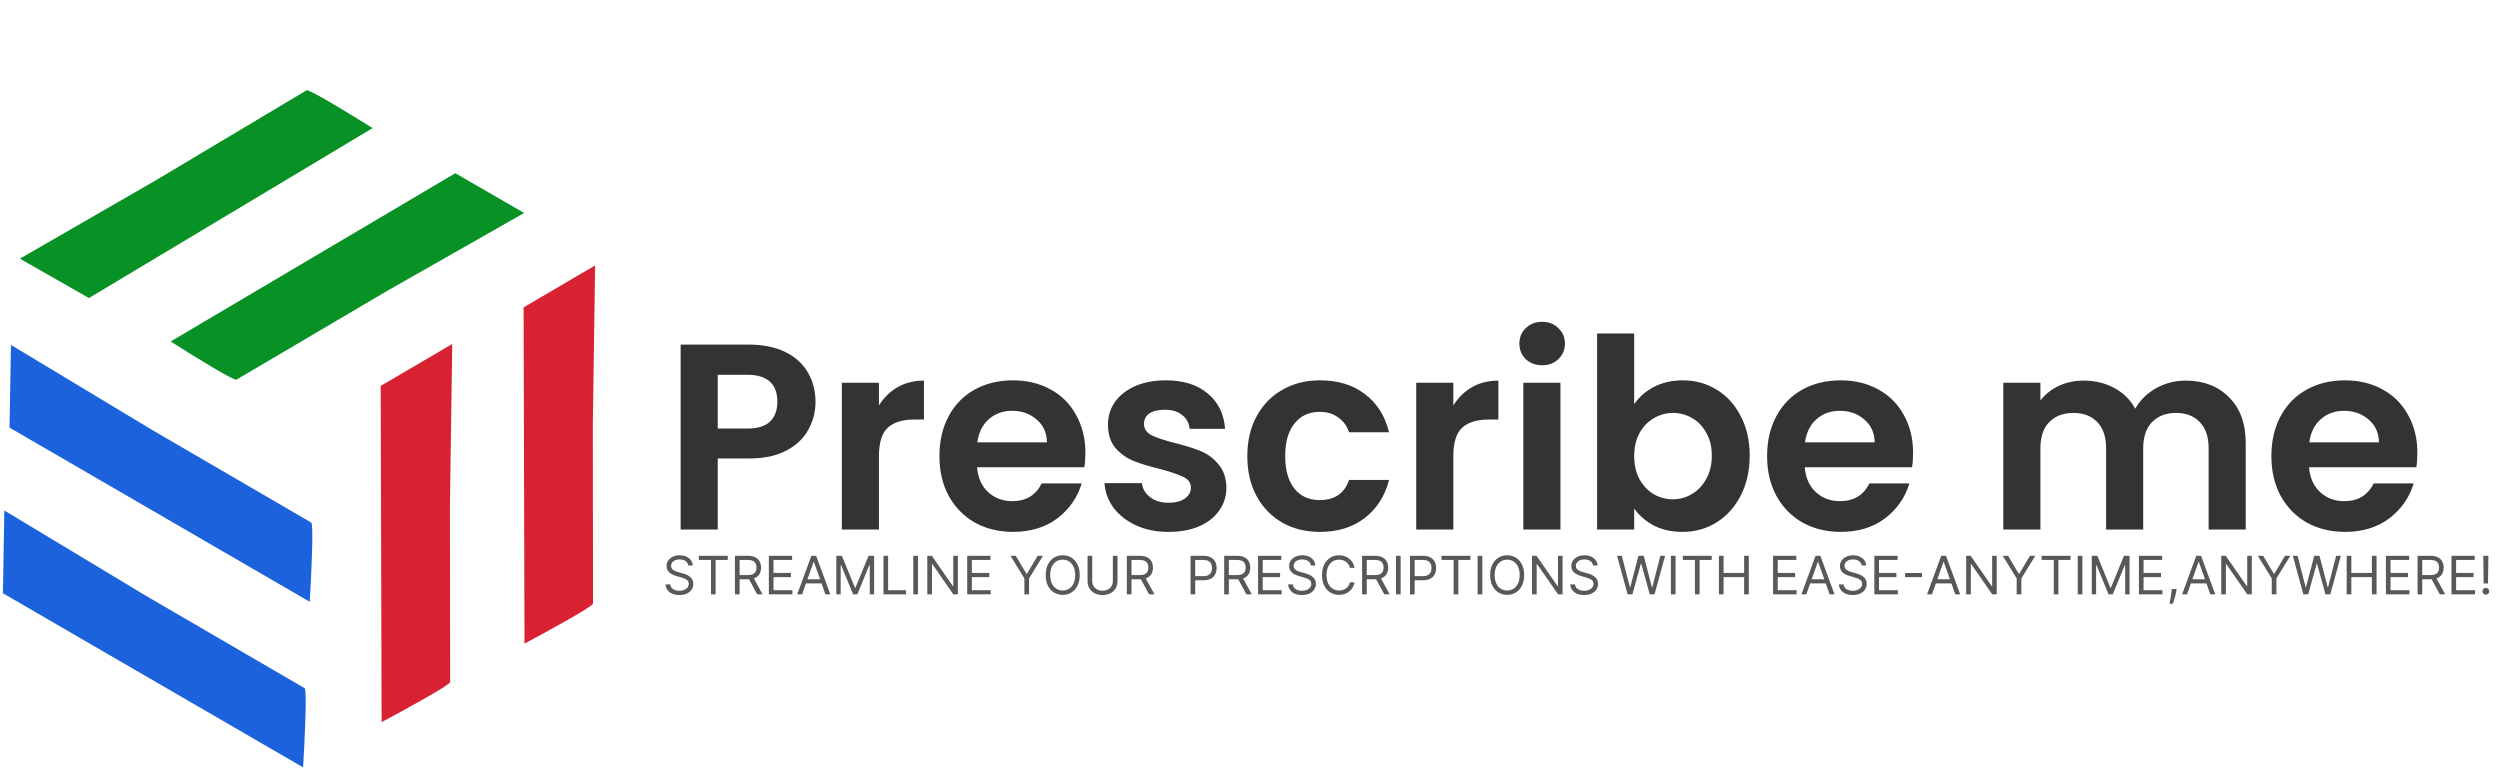 <svg width="213" height="66" viewBox="0 0 213 66" fill="none" xmlns="http://www.w3.org/2000/svg">
<path d="M4.144 23.437L7.576 25.393L31.746 10.915C29.913 9.762 26.219 7.505 26.108 7.701L13.306 15.343L1.693 22.039L4.144 23.437Z" fill="#089226"/>
<path d="M42.213 16.734L38.793 14.757L14.538 29.093C16.364 30.256 20.044 32.535 20.157 32.34L33.004 24.773L44.656 18.146L42.213 16.734Z" fill="#089226"/>
<path d="M35.991 30.795L32.436 32.88L32.512 61.525C34.507 60.465 38.468 58.296 38.352 58.1L38.336 42.94L38.531 29.305L35.991 30.795Z" fill="#D92231"/>
<path d="M48.166 24.103L44.611 26.188L44.686 54.834C46.681 53.774 50.642 51.605 50.527 51.409L50.51 36.249L50.705 22.614L48.166 24.103Z" fill="#D92231"/>
<path d="M0.883 32.323L0.812 36.435L26.389 51.272C26.526 49.022 26.742 44.52 26.505 44.516L12.982 36.645L0.933 29.386L0.883 32.323Z" fill="#1C62DD"/>
<path d="M0.318 46.432L0.248 50.544L25.824 65.38C25.962 63.13 26.178 58.629 25.941 58.625L12.418 50.753L0.369 43.494L0.318 46.432Z" fill="#1C62DD"/>
<path d="M69.481 34.234C69.481 35.076 69.278 35.867 68.871 36.604C68.48 37.341 67.856 37.936 66.998 38.387C66.155 38.839 65.087 39.064 63.792 39.064H61.151V45.114H57.991V29.358H63.792C65.011 29.358 66.05 29.569 66.907 29.99C67.765 30.411 68.405 30.991 68.826 31.728C69.263 32.465 69.481 33.301 69.481 34.234ZM63.657 36.514C64.53 36.514 65.177 36.318 65.598 35.927C66.019 35.52 66.23 34.956 66.23 34.234C66.23 32.699 65.372 31.931 63.657 31.931H61.151V36.514H63.657ZM74.885 34.55C75.291 33.888 75.818 33.368 76.465 32.992C77.127 32.616 77.879 32.428 78.722 32.428V35.746H77.887C76.894 35.746 76.141 35.979 75.63 36.446C75.133 36.912 74.885 37.725 74.885 38.884V45.114H71.725V32.608H74.885V34.55ZM92.476 38.59C92.476 39.042 92.446 39.448 92.386 39.809H83.244C83.319 40.712 83.635 41.419 84.192 41.931C84.749 42.443 85.433 42.699 86.246 42.699C87.42 42.699 88.255 42.194 88.751 41.186H92.16C91.799 42.39 91.107 43.383 90.083 44.166C89.06 44.933 87.803 45.317 86.314 45.317C85.11 45.317 84.026 45.054 83.063 44.527C82.115 43.985 81.37 43.225 80.828 42.247C80.302 41.269 80.038 40.14 80.038 38.861C80.038 37.567 80.302 36.431 80.828 35.453C81.355 34.474 82.092 33.722 83.04 33.195C83.989 32.669 85.08 32.405 86.314 32.405C87.502 32.405 88.563 32.661 89.496 33.173C90.445 33.684 91.174 34.414 91.686 35.362C92.213 36.295 92.476 37.371 92.476 38.59ZM89.203 37.687C89.188 36.875 88.894 36.228 88.323 35.746C87.751 35.249 87.051 35.001 86.223 35.001C85.441 35.001 84.779 35.242 84.237 35.724C83.71 36.19 83.387 36.845 83.266 37.687H89.203ZM99.568 45.317C98.545 45.317 97.627 45.137 96.814 44.775C96.002 44.399 95.355 43.895 94.873 43.263C94.407 42.631 94.151 41.931 94.106 41.164H97.288C97.349 41.645 97.582 42.044 97.988 42.36C98.41 42.676 98.929 42.834 99.546 42.834C100.148 42.834 100.614 42.714 100.945 42.473C101.292 42.232 101.465 41.924 101.465 41.547C101.465 41.141 101.254 40.84 100.833 40.645C100.426 40.434 99.772 40.208 98.869 39.967C97.936 39.742 97.168 39.508 96.566 39.267C95.979 39.027 95.468 38.658 95.031 38.161C94.61 37.665 94.399 36.995 94.399 36.152C94.399 35.46 94.595 34.828 94.986 34.256C95.392 33.684 95.964 33.233 96.702 32.902C97.454 32.571 98.334 32.405 99.343 32.405C100.833 32.405 102.021 32.781 102.909 33.534C103.797 34.271 104.286 35.272 104.377 36.536H101.352C101.307 36.039 101.096 35.648 100.72 35.362C100.358 35.061 99.869 34.911 99.252 34.911C98.68 34.911 98.237 35.016 97.921 35.227C97.62 35.438 97.469 35.731 97.469 36.107C97.469 36.529 97.68 36.852 98.101 37.078C98.522 37.289 99.177 37.507 100.065 37.733C100.968 37.958 101.713 38.191 102.3 38.432C102.887 38.673 103.391 39.049 103.812 39.561C104.249 40.058 104.474 40.72 104.489 41.547C104.489 42.27 104.286 42.917 103.88 43.489C103.489 44.061 102.917 44.512 102.164 44.843C101.427 45.159 100.562 45.317 99.568 45.317ZM106.271 38.861C106.271 37.567 106.534 36.438 107.061 35.475C107.588 34.497 108.318 33.745 109.251 33.218C110.184 32.676 111.252 32.405 112.456 32.405C114.006 32.405 115.285 32.797 116.294 33.579C117.317 34.346 118.002 35.43 118.348 36.83H114.939C114.759 36.288 114.45 35.867 114.014 35.566C113.592 35.249 113.066 35.091 112.433 35.091C111.531 35.091 110.816 35.422 110.289 36.085C109.762 36.732 109.499 37.657 109.499 38.861C109.499 40.05 109.762 40.976 110.289 41.638C110.816 42.285 111.531 42.608 112.433 42.608C113.713 42.608 114.548 42.036 114.939 40.893H118.348C118.002 42.247 117.317 43.323 116.294 44.121C115.27 44.918 113.991 45.317 112.456 45.317C111.252 45.317 110.184 45.054 109.251 44.527C108.318 43.985 107.588 43.233 107.061 42.27C106.534 41.292 106.271 40.155 106.271 38.861ZM123.823 34.55C124.229 33.888 124.756 33.368 125.403 32.992C126.065 32.616 126.818 32.428 127.661 32.428V35.746H126.825C125.832 35.746 125.08 35.979 124.568 36.446C124.071 36.912 123.823 37.725 123.823 38.884V45.114H120.663V32.608H123.823V34.55ZM131.392 31.119C130.835 31.119 130.369 30.945 129.992 30.599C129.631 30.238 129.451 29.794 129.451 29.267C129.451 28.741 129.631 28.304 129.992 27.958C130.369 27.597 130.835 27.416 131.392 27.416C131.949 27.416 132.408 27.597 132.769 27.958C133.145 28.304 133.333 28.741 133.333 29.267C133.333 29.794 133.145 30.238 132.769 30.599C132.408 30.945 131.949 31.119 131.392 31.119ZM132.949 32.608V45.114H129.789V32.608H132.949ZM139.232 34.437C139.638 33.835 140.195 33.346 140.903 32.969C141.625 32.593 142.445 32.405 143.363 32.405C144.431 32.405 145.395 32.669 146.252 33.195C147.125 33.722 147.81 34.474 148.307 35.453C148.818 36.416 149.074 37.537 149.074 38.816C149.074 40.095 148.818 41.231 148.307 42.225C147.81 43.203 147.125 43.963 146.252 44.505C145.395 45.046 144.431 45.317 143.363 45.317C142.43 45.317 141.61 45.137 140.903 44.775C140.21 44.399 139.653 43.918 139.232 43.331V45.114H136.072V28.41H139.232V34.437ZM145.846 38.816C145.846 38.064 145.688 37.416 145.372 36.875C145.071 36.318 144.665 35.897 144.153 35.611C143.656 35.325 143.115 35.182 142.528 35.182C141.956 35.182 141.414 35.332 140.903 35.633C140.406 35.919 140 36.34 139.684 36.897C139.383 37.454 139.232 38.109 139.232 38.861C139.232 39.614 139.383 40.268 139.684 40.825C140 41.382 140.406 41.811 140.903 42.112C141.414 42.398 141.956 42.541 142.528 42.541C143.115 42.541 143.656 42.39 144.153 42.089C144.665 41.788 145.071 41.359 145.372 40.803C145.688 40.246 145.846 39.584 145.846 38.816ZM162.996 38.59C162.996 39.042 162.966 39.448 162.906 39.809H153.763C153.839 40.712 154.155 41.419 154.711 41.931C155.268 42.443 155.953 42.699 156.766 42.699C157.939 42.699 158.775 42.194 159.271 41.186H162.68C162.319 42.39 161.626 43.383 160.603 44.166C159.58 44.933 158.323 45.317 156.833 45.317C155.629 45.317 154.546 45.054 153.583 44.527C152.635 43.985 151.89 43.225 151.348 42.247C150.821 41.269 150.558 40.14 150.558 38.861C150.558 37.567 150.821 36.431 151.348 35.453C151.875 34.474 152.612 33.722 153.56 33.195C154.508 32.669 155.599 32.405 156.833 32.405C158.022 32.405 159.083 32.661 160.016 33.173C160.964 33.684 161.694 34.414 162.206 35.362C162.733 36.295 162.996 37.371 162.996 38.59ZM159.723 37.687C159.708 36.875 159.414 36.228 158.842 35.746C158.27 35.249 157.571 35.001 156.743 35.001C155.96 35.001 155.298 35.242 154.757 35.724C154.23 36.19 153.906 36.845 153.786 37.687H159.723ZM186.212 32.428C187.747 32.428 188.981 32.902 189.914 33.85C190.862 34.783 191.336 36.092 191.336 37.778V45.114H188.176V38.207C188.176 37.228 187.927 36.483 187.431 35.972C186.934 35.445 186.257 35.182 185.399 35.182C184.541 35.182 183.857 35.445 183.345 35.972C182.848 36.483 182.6 37.228 182.6 38.207V45.114H179.44V38.207C179.44 37.228 179.192 36.483 178.695 35.972C178.198 35.445 177.521 35.182 176.663 35.182C175.79 35.182 175.098 35.445 174.587 35.972C174.09 36.483 173.842 37.228 173.842 38.207V45.114H170.681V32.608H173.842V34.121C174.248 33.594 174.767 33.18 175.399 32.879C176.046 32.578 176.754 32.428 177.521 32.428C178.499 32.428 179.372 32.639 180.14 33.06C180.907 33.466 181.502 34.053 181.923 34.821C182.329 34.098 182.916 33.519 183.684 33.082C184.466 32.646 185.309 32.428 186.212 32.428ZM205.96 38.59C205.96 39.042 205.93 39.448 205.87 39.809H196.728C196.803 40.712 197.119 41.419 197.676 41.931C198.233 42.443 198.917 42.699 199.73 42.699C200.904 42.699 201.739 42.194 202.236 41.186H205.644C205.283 42.39 204.591 43.383 203.567 44.166C202.544 44.933 201.288 45.317 199.798 45.317C198.594 45.317 197.51 45.054 196.547 44.527C195.599 43.985 194.854 43.225 194.312 42.247C193.786 41.269 193.522 40.14 193.522 38.861C193.522 37.567 193.786 36.431 194.312 35.453C194.839 34.474 195.576 33.722 196.525 33.195C197.473 32.669 198.564 32.405 199.798 32.405C200.987 32.405 202.047 32.661 202.981 33.173C203.929 33.684 204.658 34.414 205.17 35.362C205.697 36.295 205.96 37.371 205.96 38.59ZM202.687 37.687C202.672 36.875 202.379 36.228 201.807 35.746C201.235 35.249 200.535 35.001 199.707 35.001C198.925 35.001 198.263 35.242 197.721 35.724C197.194 36.19 196.871 36.845 196.75 37.687H202.687Z" fill="#333333"/>
<path d="M58.638 48.175C58.619 48.013 58.541 47.887 58.404 47.797C58.267 47.707 58.099 47.662 57.901 47.662C57.755 47.662 57.628 47.686 57.519 47.733C57.411 47.78 57.327 47.844 57.266 47.927C57.206 48.009 57.176 48.102 57.176 48.207C57.176 48.295 57.197 48.37 57.239 48.433C57.281 48.495 57.336 48.547 57.402 48.589C57.468 48.629 57.538 48.663 57.611 48.69C57.683 48.715 57.75 48.736 57.811 48.752L58.144 48.842C58.23 48.864 58.325 48.895 58.43 48.935C58.536 48.975 58.637 49.029 58.733 49.097C58.83 49.164 58.91 49.251 58.973 49.357C59.036 49.462 59.068 49.592 59.068 49.746C59.068 49.924 59.021 50.084 58.928 50.227C58.837 50.37 58.702 50.484 58.524 50.569C58.348 50.653 58.134 50.695 57.882 50.695C57.646 50.695 57.443 50.657 57.271 50.582C57.1 50.506 56.965 50.4 56.867 50.264C56.769 50.128 56.714 49.971 56.702 49.791H57.112C57.123 49.915 57.164 50.018 57.237 50.099C57.311 50.179 57.404 50.239 57.516 50.279C57.629 50.317 57.751 50.336 57.882 50.336C58.033 50.336 58.17 50.312 58.29 50.263C58.411 50.212 58.507 50.143 58.577 50.054C58.648 49.964 58.683 49.86 58.683 49.74C58.683 49.631 58.653 49.542 58.592 49.474C58.531 49.405 58.451 49.35 58.351 49.307C58.252 49.264 58.144 49.227 58.029 49.195L57.625 49.079C57.368 49.006 57.165 48.9 57.016 48.764C56.866 48.627 56.791 48.448 56.791 48.226C56.791 48.043 56.841 47.882 56.94 47.745C57.041 47.608 57.176 47.501 57.344 47.425C57.514 47.348 57.704 47.309 57.914 47.309C58.125 47.309 58.313 47.347 58.478 47.423C58.642 47.498 58.773 47.601 58.869 47.731C58.966 47.861 59.018 48.01 59.023 48.175H58.638ZM59.542 47.707V47.354H62.005V47.707H60.972V50.638H60.575V47.707H59.542ZM62.618 50.638V47.354H63.728C63.984 47.354 64.195 47.398 64.359 47.486C64.524 47.572 64.646 47.691 64.725 47.843C64.804 47.995 64.844 48.168 64.844 48.361C64.844 48.555 64.804 48.726 64.725 48.876C64.646 49.025 64.525 49.143 64.361 49.228C64.197 49.313 63.988 49.355 63.734 49.355H62.836V48.996H63.721C63.897 48.996 64.038 48.97 64.144 48.919C64.252 48.868 64.331 48.795 64.379 48.701C64.428 48.606 64.452 48.493 64.452 48.361C64.452 48.23 64.428 48.115 64.379 48.016C64.329 47.918 64.251 47.842 64.143 47.789C64.035 47.734 63.892 47.707 63.715 47.707H63.016V50.638H62.618ZM64.164 49.163L64.972 50.638H64.51L63.715 49.163H64.164ZM65.506 50.638V47.354H67.488V47.707H65.904V48.816H67.385V49.169H65.904V50.285H67.513V50.638H65.506ZM68.339 50.638H67.922L69.128 47.354H69.538L70.744 50.638H70.327L69.346 47.874H69.32L68.339 50.638ZM68.493 49.355H70.173V49.708H68.493V49.355ZM71.255 47.354H71.73L72.846 50.08H72.884L74 47.354H74.475V50.638H74.103V48.143H74.07L73.044 50.638H72.685L71.659 48.143H71.627V50.638H71.255V47.354ZM75.272 50.638V47.354H75.669V50.285H77.195V50.638H75.272ZM78.209 47.354V50.638H77.811V47.354H78.209ZM81.61 47.354V50.638H81.225L79.436 48.06H79.404V50.638H79.006V47.354H79.391L81.186 49.939H81.218V47.354H81.61ZM82.405 50.638V47.354H84.387V47.707H82.803V48.816H84.284V49.169H82.803V50.285H84.412V50.638H82.405ZM86.091 47.354H86.546L87.457 48.887H87.495L88.406 47.354H88.861L87.675 49.285V50.638H87.277V49.285L86.091 47.354ZM91.992 48.996C91.992 49.342 91.929 49.642 91.804 49.894C91.679 50.146 91.507 50.341 91.289 50.477C91.071 50.614 90.822 50.683 90.542 50.683C90.262 50.683 90.013 50.614 89.795 50.477C89.577 50.341 89.406 50.146 89.281 49.894C89.156 49.642 89.093 49.342 89.093 48.996C89.093 48.65 89.156 48.35 89.281 48.098C89.406 47.846 89.577 47.651 89.795 47.515C90.013 47.378 90.262 47.309 90.542 47.309C90.822 47.309 91.071 47.378 91.289 47.515C91.507 47.651 91.679 47.846 91.804 48.098C91.929 48.35 91.992 48.65 91.992 48.996ZM91.607 48.996C91.607 48.712 91.559 48.472 91.464 48.276C91.37 48.081 91.242 47.932 91.081 47.832C90.921 47.732 90.741 47.681 90.542 47.681C90.344 47.681 90.163 47.732 90.002 47.832C89.842 47.932 89.714 48.081 89.619 48.276C89.525 48.472 89.478 48.712 89.478 48.996C89.478 49.28 89.525 49.52 89.619 49.716C89.714 49.911 89.842 50.059 90.002 50.16C90.163 50.26 90.344 50.311 90.542 50.311C90.741 50.311 90.921 50.26 91.081 50.16C91.242 50.059 91.37 49.911 91.464 49.716C91.559 49.52 91.607 49.28 91.607 48.996ZM94.815 47.354H95.213V49.528C95.213 49.753 95.16 49.953 95.054 50.13C94.949 50.305 94.801 50.443 94.61 50.545C94.418 50.645 94.194 50.695 93.936 50.695C93.679 50.695 93.454 50.645 93.263 50.545C93.072 50.443 92.923 50.305 92.817 50.13C92.713 49.953 92.66 49.753 92.66 49.528V47.354H93.058V49.496C93.058 49.657 93.093 49.799 93.164 49.924C93.234 50.048 93.335 50.146 93.465 50.218C93.597 50.288 93.754 50.324 93.936 50.324C94.119 50.324 94.276 50.288 94.408 50.218C94.539 50.146 94.64 50.048 94.709 49.924C94.78 49.799 94.815 49.657 94.815 49.496V47.354ZM96.007 50.638V47.354H97.116C97.373 47.354 97.583 47.398 97.748 47.486C97.912 47.572 98.034 47.691 98.113 47.843C98.192 47.995 98.232 48.168 98.232 48.361C98.232 48.555 98.192 48.726 98.113 48.876C98.034 49.025 97.913 49.143 97.749 49.228C97.586 49.313 97.377 49.355 97.122 49.355H96.225V48.996H97.109C97.285 48.996 97.426 48.97 97.533 48.919C97.641 48.868 97.719 48.795 97.767 48.701C97.816 48.606 97.841 48.493 97.841 48.361C97.841 48.23 97.816 48.115 97.767 48.016C97.718 47.918 97.639 47.842 97.531 47.789C97.423 47.734 97.281 47.707 97.103 47.707H96.404V50.638H96.007ZM97.552 49.163L98.36 50.638H97.898L97.103 49.163H97.552ZM101.434 50.638V47.354H102.543C102.801 47.354 103.011 47.401 103.175 47.494C103.34 47.586 103.461 47.71 103.54 47.867C103.62 48.024 103.659 48.2 103.659 48.393C103.659 48.587 103.62 48.763 103.54 48.921C103.462 49.079 103.342 49.205 103.178 49.299C103.015 49.392 102.805 49.438 102.55 49.438H101.754V49.086H102.537C102.713 49.086 102.855 49.055 102.962 48.994C103.069 48.934 103.146 48.851 103.194 48.748C103.243 48.643 103.268 48.525 103.268 48.393C103.268 48.262 103.243 48.144 103.194 48.041C103.146 47.937 103.068 47.856 102.96 47.797C102.852 47.737 102.709 47.707 102.53 47.707H101.831V50.638H101.434ZM104.3 50.638V47.354H105.409C105.666 47.354 105.876 47.398 106.041 47.486C106.205 47.572 106.327 47.691 106.406 47.843C106.485 47.995 106.525 48.168 106.525 48.361C106.525 48.555 106.485 48.726 106.406 48.876C106.327 49.025 106.206 49.143 106.042 49.228C105.879 49.313 105.67 49.355 105.415 49.355H104.518V48.996H105.403C105.578 48.996 105.719 48.97 105.826 48.919C105.934 48.868 106.012 48.795 106.06 48.701C106.109 48.606 106.134 48.493 106.134 48.361C106.134 48.23 106.109 48.115 106.06 48.016C106.011 47.918 105.932 47.842 105.824 47.789C105.716 47.734 105.574 47.707 105.396 47.707H104.697V50.638H104.3ZM105.845 49.163L106.653 50.638H106.191L105.396 49.163H105.845ZM107.187 50.638V47.354H109.169V47.707H107.585V48.816H109.066V49.169H107.585V50.285H109.195V50.638H107.187ZM111.681 48.175C111.662 48.013 111.584 47.887 111.447 47.797C111.31 47.707 111.143 47.662 110.944 47.662C110.798 47.662 110.671 47.686 110.562 47.733C110.454 47.78 110.37 47.844 110.309 47.927C110.249 48.009 110.219 48.102 110.219 48.207C110.219 48.295 110.24 48.37 110.282 48.433C110.324 48.495 110.379 48.547 110.445 48.589C110.511 48.629 110.581 48.663 110.654 48.69C110.726 48.715 110.793 48.736 110.854 48.752L111.187 48.842C111.273 48.864 111.368 48.895 111.473 48.935C111.579 48.975 111.68 49.029 111.776 49.097C111.873 49.164 111.953 49.251 112.016 49.357C112.079 49.462 112.111 49.592 112.111 49.746C112.111 49.924 112.064 50.084 111.971 50.227C111.879 50.37 111.745 50.484 111.567 50.569C111.391 50.653 111.177 50.695 110.925 50.695C110.689 50.695 110.486 50.657 110.314 50.582C110.143 50.506 110.008 50.4 109.91 50.264C109.812 50.128 109.757 49.971 109.745 49.791H110.155C110.166 49.915 110.207 50.018 110.28 50.099C110.354 50.179 110.447 50.239 110.559 50.279C110.672 50.317 110.794 50.336 110.925 50.336C111.076 50.336 111.213 50.312 111.333 50.263C111.454 50.212 111.55 50.143 111.62 50.054C111.691 49.964 111.726 49.86 111.726 49.74C111.726 49.631 111.696 49.542 111.635 49.474C111.574 49.405 111.494 49.35 111.394 49.307C111.295 49.264 111.187 49.227 111.072 49.195L110.668 49.079C110.411 49.006 110.208 48.9 110.059 48.764C109.909 48.627 109.834 48.448 109.834 48.226C109.834 48.043 109.884 47.882 109.983 47.745C110.084 47.608 110.219 47.501 110.387 47.425C110.557 47.348 110.747 47.309 110.957 47.309C111.168 47.309 111.356 47.347 111.521 47.423C111.686 47.498 111.816 47.601 111.912 47.731C112.009 47.861 112.061 48.01 112.066 48.175H111.681ZM115.407 48.38H115.009C114.986 48.266 114.944 48.166 114.886 48.079C114.828 47.992 114.757 47.92 114.674 47.861C114.592 47.801 114.5 47.756 114.4 47.726C114.299 47.696 114.195 47.681 114.086 47.681C113.887 47.681 113.707 47.732 113.545 47.832C113.385 47.932 113.257 48.081 113.162 48.276C113.068 48.472 113.021 48.712 113.021 48.996C113.021 49.28 113.068 49.52 113.162 49.716C113.257 49.911 113.385 50.059 113.545 50.16C113.707 50.26 113.887 50.311 114.086 50.311C114.195 50.311 114.299 50.296 114.4 50.266C114.5 50.236 114.592 50.191 114.674 50.133C114.757 50.073 114.828 50 114.886 49.913C114.944 49.825 114.986 49.725 115.009 49.612H115.407C115.377 49.779 115.322 49.93 115.243 50.062C115.164 50.195 115.066 50.307 114.948 50.4C114.831 50.492 114.699 50.562 114.552 50.61C114.407 50.658 114.251 50.683 114.086 50.683C113.806 50.683 113.557 50.614 113.339 50.477C113.121 50.341 112.949 50.146 112.824 49.894C112.699 49.642 112.636 49.342 112.636 48.996C112.636 48.65 112.699 48.35 112.824 48.098C112.949 47.846 113.121 47.651 113.339 47.515C113.557 47.378 113.806 47.309 114.086 47.309C114.251 47.309 114.407 47.334 114.552 47.382C114.699 47.43 114.831 47.5 114.948 47.593C115.066 47.685 115.164 47.797 115.243 47.93C115.322 48.061 115.377 48.212 115.407 48.38ZM116.049 50.638V47.354H117.159C117.415 47.354 117.626 47.398 117.79 47.486C117.955 47.572 118.077 47.691 118.156 47.843C118.235 47.995 118.274 48.168 118.274 48.361C118.274 48.555 118.235 48.726 118.156 48.876C118.077 49.025 117.955 49.143 117.792 49.228C117.628 49.313 117.419 49.355 117.165 49.355H116.267V48.996H117.152C117.328 48.996 117.469 48.97 117.575 48.919C117.683 48.868 117.761 48.795 117.81 48.701C117.859 48.606 117.883 48.493 117.883 48.361C117.883 48.23 117.859 48.115 117.81 48.016C117.76 47.918 117.682 47.842 117.574 47.789C117.466 47.734 117.323 47.707 117.146 47.707H116.447V50.638H116.049ZM117.595 49.163L118.403 50.638H117.941L117.146 49.163H117.595ZM119.335 47.354V50.638H118.937V47.354H119.335ZM120.132 50.638V47.354H121.241C121.499 47.354 121.709 47.401 121.873 47.494C122.038 47.586 122.159 47.71 122.238 47.867C122.318 48.024 122.357 48.2 122.357 48.393C122.357 48.587 122.318 48.763 122.238 48.921C122.16 49.079 122.04 49.205 121.876 49.299C121.713 49.392 121.503 49.438 121.248 49.438H120.452V49.086H121.235C121.411 49.086 121.553 49.055 121.66 48.994C121.767 48.934 121.844 48.851 121.892 48.748C121.941 48.643 121.966 48.525 121.966 48.393C121.966 48.262 121.941 48.144 121.892 48.041C121.844 47.937 121.766 47.856 121.658 47.797C121.55 47.737 121.407 47.707 121.228 47.707H120.529V50.638H120.132ZM122.818 47.707V47.354H125.281V47.707H124.248V50.638H123.85V47.707H122.818ZM126.292 47.354V50.638H125.894V47.354H126.292ZM129.859 48.996C129.859 49.342 129.797 49.642 129.672 49.894C129.547 50.146 129.375 50.341 129.157 50.477C128.939 50.614 128.69 50.683 128.41 50.683C128.13 50.683 127.881 50.614 127.663 50.477C127.445 50.341 127.273 50.146 127.148 49.894C127.023 49.642 126.961 49.342 126.961 48.996C126.961 48.65 127.023 48.35 127.148 48.098C127.273 47.846 127.445 47.651 127.663 47.515C127.881 47.378 128.13 47.309 128.41 47.309C128.69 47.309 128.939 47.378 129.157 47.515C129.375 47.651 129.547 47.846 129.672 48.098C129.797 48.35 129.859 48.65 129.859 48.996ZM129.475 48.996C129.475 48.712 129.427 48.472 129.332 48.276C129.238 48.081 129.11 47.932 128.949 47.832C128.788 47.732 128.609 47.681 128.41 47.681C128.211 47.681 128.031 47.732 127.87 47.832C127.709 47.932 127.582 48.081 127.487 48.276C127.393 48.472 127.346 48.712 127.346 48.996C127.346 49.28 127.393 49.52 127.487 49.716C127.582 49.911 127.709 50.059 127.87 50.16C128.031 50.26 128.211 50.311 128.41 50.311C128.609 50.311 128.788 50.26 128.949 50.16C129.11 50.059 129.238 49.911 129.332 49.716C129.427 49.52 129.475 49.28 129.475 48.996ZM133.132 47.354V50.638H132.747L130.958 48.06H130.926V50.638H130.528V47.354H130.913L132.708 49.939H132.74V47.354H133.132ZM135.723 48.175C135.704 48.013 135.625 47.887 135.489 47.797C135.352 47.707 135.184 47.662 134.985 47.662C134.84 47.662 134.713 47.686 134.604 47.733C134.496 47.78 134.411 47.844 134.35 47.927C134.291 48.009 134.261 48.102 134.261 48.207C134.261 48.295 134.281 48.37 134.323 48.433C134.366 48.495 134.42 48.547 134.487 48.589C134.553 48.629 134.622 48.663 134.695 48.69C134.768 48.715 134.835 48.736 134.895 48.752L135.229 48.842C135.314 48.864 135.41 48.895 135.514 48.935C135.62 48.975 135.721 49.029 135.817 49.097C135.915 49.164 135.995 49.251 136.058 49.357C136.121 49.462 136.152 49.592 136.152 49.746C136.152 49.924 136.106 50.084 136.013 50.227C135.921 50.37 135.786 50.484 135.609 50.569C135.433 50.653 135.218 50.695 134.966 50.695C134.731 50.695 134.527 50.657 134.355 50.582C134.184 50.506 134.05 50.4 133.951 50.264C133.854 50.128 133.799 49.971 133.786 49.791H134.196C134.207 49.915 134.249 50.018 134.322 50.099C134.395 50.179 134.488 50.239 134.6 50.279C134.714 50.317 134.836 50.336 134.966 50.336C135.118 50.336 135.254 50.312 135.375 50.263C135.496 50.212 135.591 50.143 135.662 50.054C135.732 49.964 135.768 49.86 135.768 49.74C135.768 49.631 135.737 49.542 135.676 49.474C135.615 49.405 135.535 49.35 135.436 49.307C135.336 49.264 135.229 49.227 135.114 49.195L134.71 49.079C134.453 49.006 134.25 48.9 134.1 48.764C133.951 48.627 133.876 48.448 133.876 48.226C133.876 48.043 133.926 47.882 134.025 47.745C134.125 47.608 134.26 47.501 134.429 47.425C134.599 47.348 134.789 47.309 134.998 47.309C135.21 47.309 135.398 47.347 135.562 47.423C135.727 47.498 135.857 47.601 135.954 47.731C136.051 47.861 136.102 48.01 136.108 48.175H135.723ZM138.672 50.638L137.774 47.354H138.178L138.865 50.029H138.897L139.596 47.354H140.045L140.744 50.029H140.776L141.462 47.354H141.866L140.968 50.638H140.558L139.833 48.021H139.807L139.083 50.638H138.672ZM142.759 47.354V50.638H142.361V47.354H142.759ZM143.377 47.707V47.354H145.839V47.707H144.807V50.638H144.409V47.707H143.377ZM146.453 50.638V47.354H146.85V48.816H148.601V47.354H148.999V50.638H148.601V49.169H146.85V50.638H146.453ZM151.064 50.638V47.354H153.046V47.707H151.462V48.816H152.943V49.169H151.462V50.285H153.072V50.638H151.064ZM153.897 50.638H153.48L154.686 47.354H155.096L156.302 50.638H155.885L154.904 47.874H154.878L153.897 50.638ZM154.051 49.355H155.731V49.708H154.051V49.355ZM158.609 48.175C158.59 48.013 158.512 47.887 158.375 47.797C158.238 47.707 158.07 47.662 157.872 47.662C157.726 47.662 157.599 47.686 157.49 47.733C157.382 47.78 157.298 47.844 157.237 47.927C157.177 48.009 157.147 48.102 157.147 48.207C157.147 48.295 157.168 48.37 157.21 48.433C157.252 48.495 157.307 48.547 157.373 48.589C157.439 48.629 157.509 48.663 157.581 48.69C157.654 48.715 157.721 48.736 157.782 48.752L158.115 48.842C158.201 48.864 158.296 48.895 158.401 48.935C158.507 48.975 158.608 49.029 158.704 49.097C158.801 49.164 158.881 49.251 158.944 49.357C159.007 49.462 159.039 49.592 159.039 49.746C159.039 49.924 158.992 50.084 158.899 50.227C158.807 50.37 158.673 50.484 158.495 50.569C158.319 50.653 158.105 50.695 157.852 50.695C157.617 50.695 157.414 50.657 157.242 50.582C157.071 50.506 156.936 50.4 156.838 50.264C156.74 50.128 156.685 49.971 156.672 49.791H157.083C157.094 49.915 157.135 50.018 157.208 50.099C157.282 50.179 157.375 50.239 157.487 50.279C157.6 50.317 157.722 50.336 157.852 50.336C158.004 50.336 158.14 50.312 158.261 50.263C158.382 50.212 158.478 50.143 158.548 50.054C158.619 49.964 158.654 49.86 158.654 49.74C158.654 49.631 158.624 49.542 158.563 49.474C158.502 49.405 158.422 49.35 158.322 49.307C158.223 49.264 158.115 49.227 158 49.195L157.596 49.079C157.339 49.006 157.136 48.9 156.987 48.764C156.837 48.627 156.762 48.448 156.762 48.226C156.762 48.043 156.812 47.882 156.911 47.745C157.012 47.608 157.146 47.501 157.315 47.425C157.485 47.348 157.675 47.309 157.884 47.309C158.096 47.309 158.284 47.347 158.449 47.423C158.613 47.498 158.744 47.601 158.84 47.731C158.937 47.861 158.989 48.01 158.994 48.175H158.609ZM159.693 50.638V47.354H161.674V47.707H160.09V48.816H161.571V49.169H160.09V50.285H161.7V50.638H159.693ZM163.75 48.82V49.172H162.314V48.82H163.75ZM164.602 50.638H164.185L165.391 47.354H165.801L167.007 50.638H166.59L165.609 47.874H165.583L164.602 50.638ZM164.756 49.355H166.436V49.708H164.756V49.355ZM170.122 47.354V50.638H169.737L167.948 48.06H167.916V50.638H167.518V47.354H167.903L169.699 49.939H169.731V47.354H170.122ZM170.635 47.354H171.091L172.001 48.887H172.04L172.95 47.354H173.406L172.219 49.285V50.638H171.822V49.285L170.635 47.354ZM173.948 47.707V47.354H176.41V47.707H175.378V50.638H174.98V47.707H173.948ZM177.421 47.354V50.638H177.024V47.354H177.421ZM178.219 47.354H178.693L179.809 50.08H179.847L180.963 47.354H181.438V50.638H181.066V48.143H181.034L180.008 50.638H179.649L178.623 48.143H178.59V50.638H178.219V47.354ZM182.235 50.638V47.354H184.217V47.707H182.633V48.816H184.114V49.169H182.633V50.285H184.242V50.638H182.235ZM185.446 50.189L185.421 50.362C185.402 50.484 185.375 50.614 185.337 50.753C185.301 50.892 185.263 51.023 185.223 51.146C185.184 51.269 185.151 51.367 185.126 51.439H184.837C184.851 51.371 184.869 51.281 184.892 51.168C184.914 51.056 184.936 50.931 184.959 50.792C184.982 50.654 185.002 50.513 185.017 50.368L185.036 50.189H185.446ZM186.333 50.638H185.916L187.122 47.354H187.532L188.738 50.638H188.321L187.34 47.874H187.314L186.333 50.638ZM186.487 49.355H188.167V49.708H186.487V49.355ZM191.853 47.354V50.638H191.468L189.679 48.06H189.647V50.638H189.25V47.354H189.634L191.43 49.939H191.462V47.354H191.853ZM192.367 47.354H192.822L193.733 48.887H193.771L194.682 47.354H195.137L193.951 49.285V50.638H193.553V49.285L192.367 47.354ZM196.248 50.638L195.35 47.354H195.754L196.44 50.029H196.472L197.171 47.354H197.62L198.319 50.029H198.351L199.037 47.354H199.441L198.543 50.638H198.133L197.408 48.021H197.383L196.658 50.638H196.248ZM199.937 50.638V47.354H200.334V48.816H202.085V47.354H202.483V50.638H202.085V49.169H200.334V50.638H199.937ZM203.279 50.638V47.354H205.26V47.707H203.676V48.816H205.157V49.169H203.676V50.285H205.286V50.638H203.279ZM205.977 50.638V47.354H207.086C207.343 47.354 207.553 47.398 207.718 47.486C207.882 47.572 208.004 47.691 208.083 47.843C208.162 47.995 208.202 48.168 208.202 48.361C208.202 48.555 208.162 48.726 208.083 48.876C208.004 49.025 207.883 49.143 207.719 49.228C207.556 49.313 207.347 49.355 207.093 49.355H206.195V48.996H207.08C207.255 48.996 207.396 48.97 207.503 48.919C207.611 48.868 207.689 48.795 207.737 48.701C207.786 48.606 207.811 48.493 207.811 48.361C207.811 48.23 207.786 48.115 207.737 48.016C207.688 47.918 207.609 47.842 207.501 47.789C207.393 47.734 207.251 47.707 207.073 47.707H206.374V50.638H205.977ZM207.522 49.163L208.33 50.638H207.869L207.073 49.163H207.522ZM208.865 50.638V47.354H210.846V47.707H209.262V48.816H210.744V49.169H209.262V50.285H210.872V50.638H208.865ZM212.012 47.354L211.98 49.714H211.608L211.576 47.354H212.012ZM211.794 50.663C211.715 50.663 211.647 50.635 211.59 50.578C211.533 50.522 211.505 50.454 211.505 50.375C211.505 50.296 211.533 50.228 211.59 50.171C211.647 50.114 211.715 50.086 211.794 50.086C211.873 50.086 211.941 50.114 211.997 50.171C212.054 50.228 212.082 50.296 212.082 50.375C212.082 50.427 212.069 50.475 212.042 50.519C212.016 50.563 211.982 50.598 211.938 50.625C211.895 50.651 211.847 50.663 211.794 50.663Z" fill="#585858"/>
</svg>
